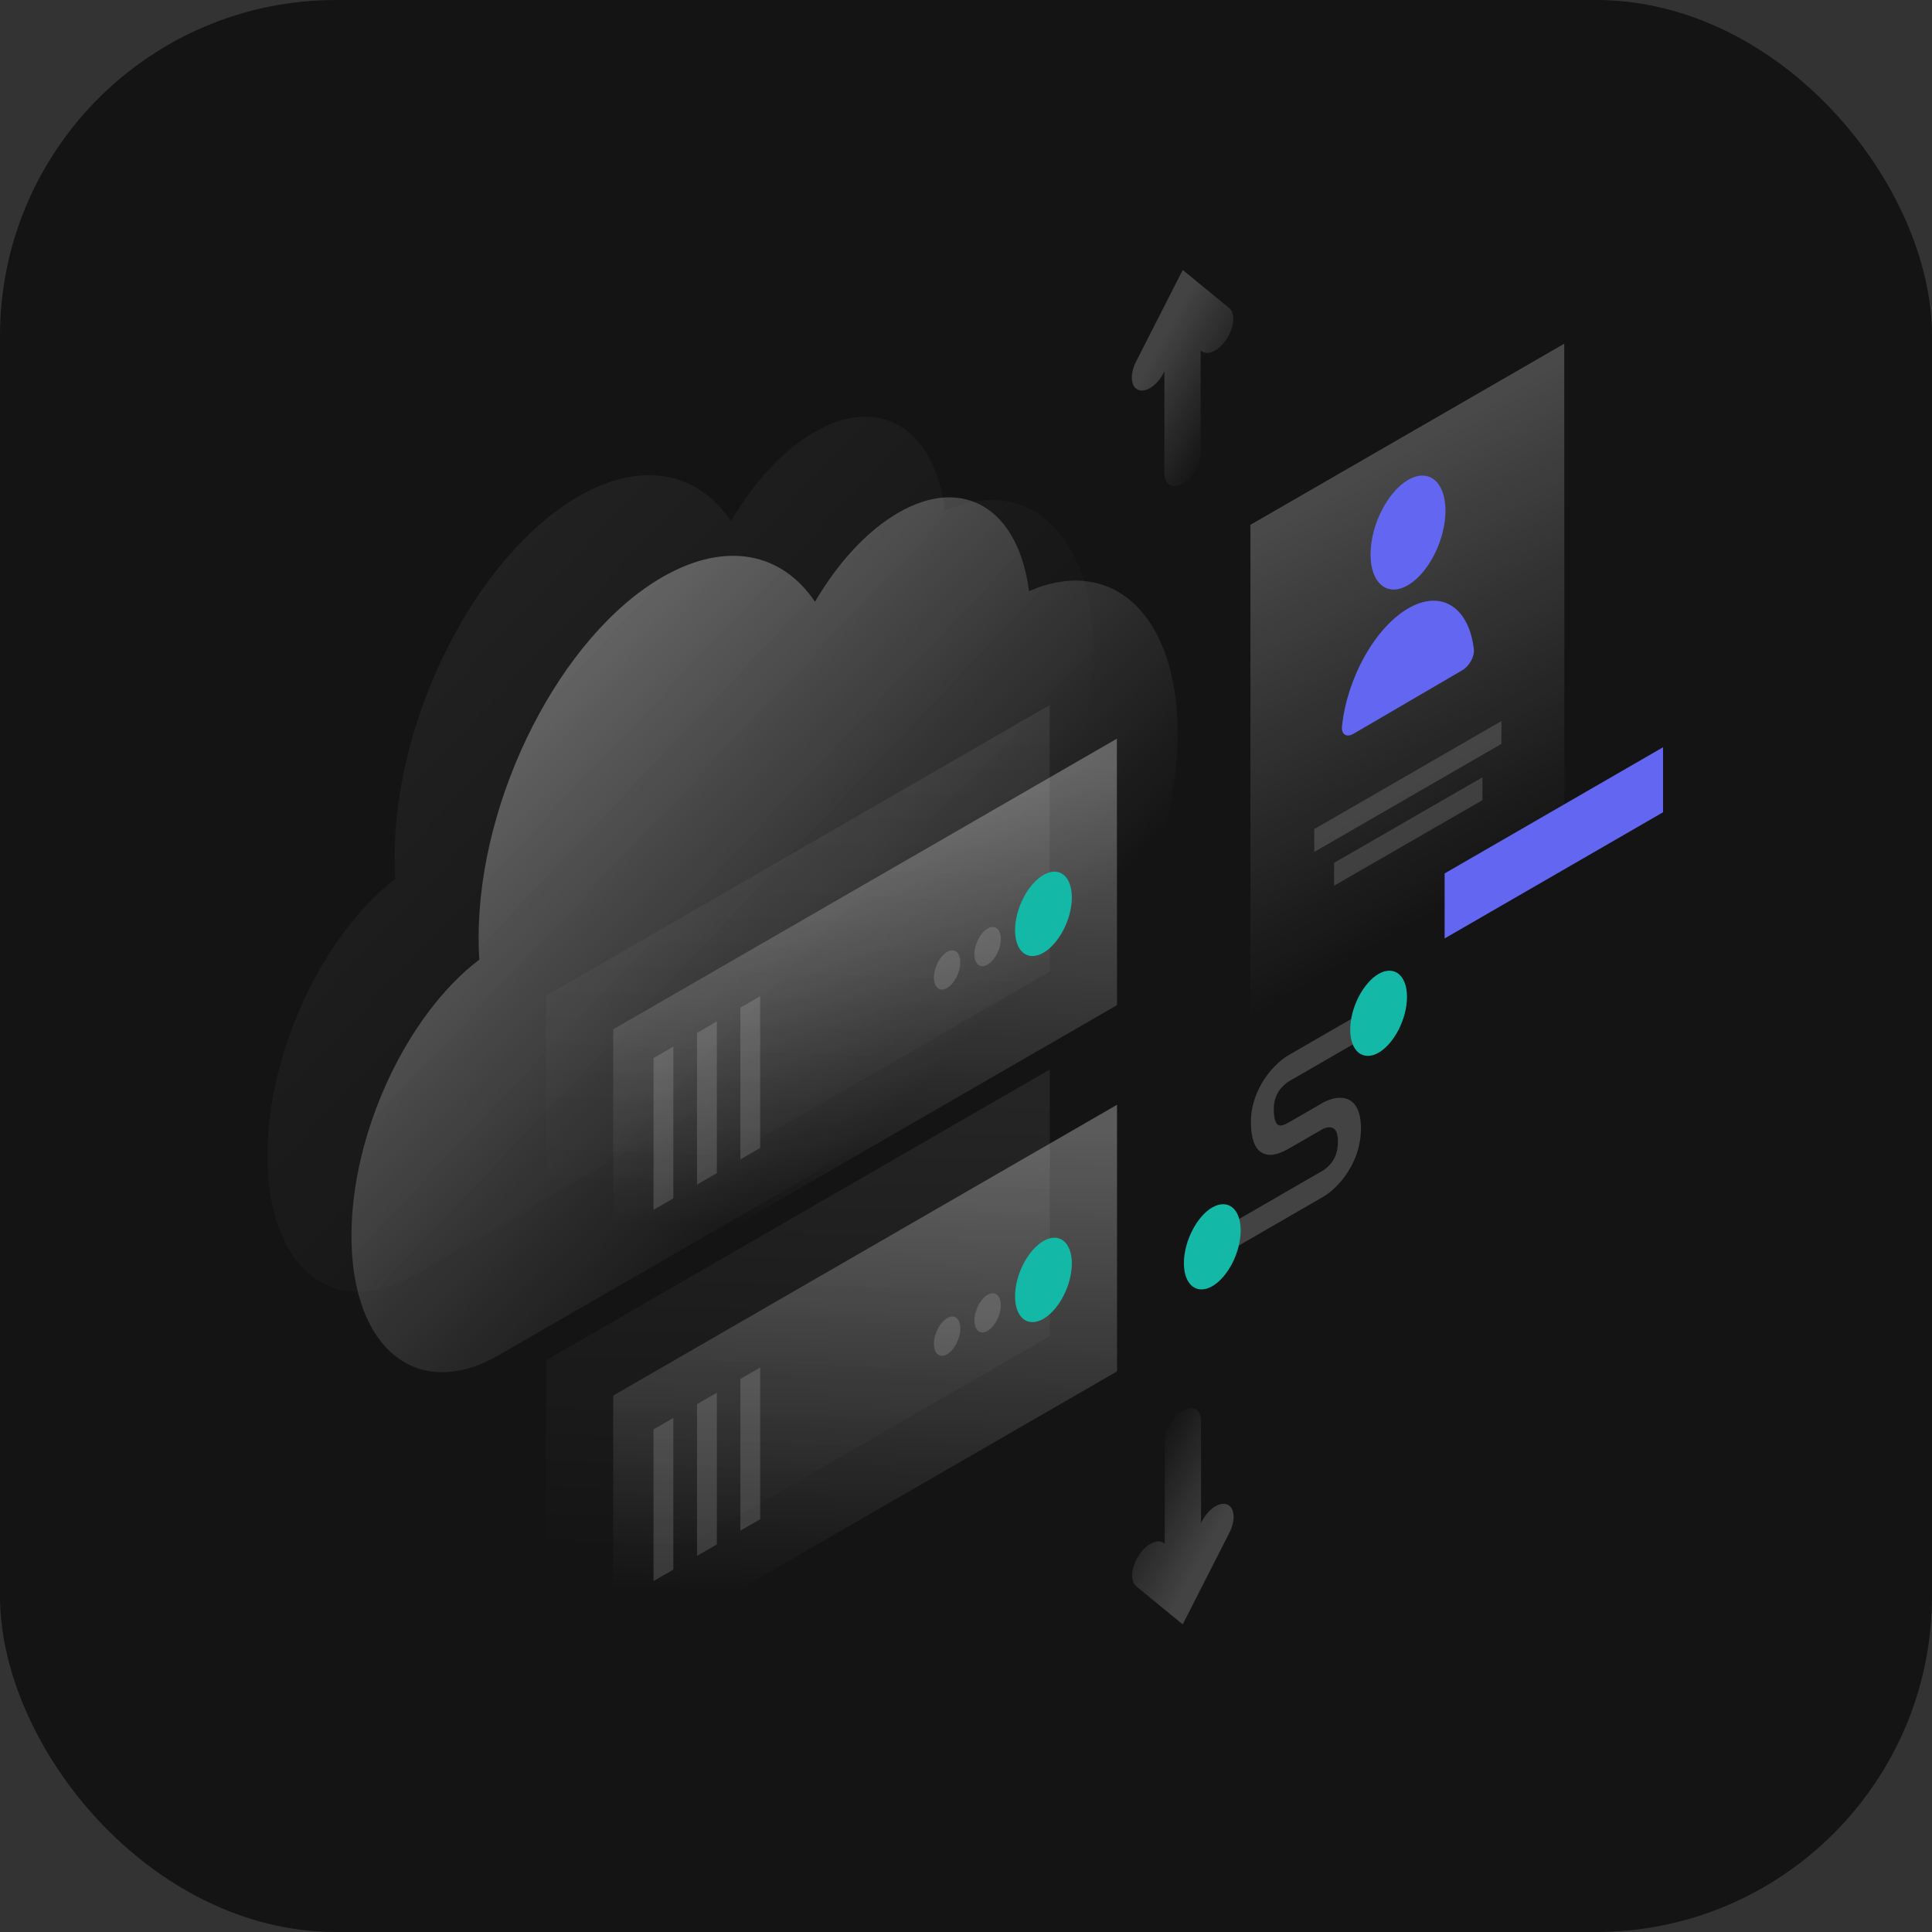 <svg width="1150" height="1150" viewBox="0 0 1150 1150" fill="none" xmlns="http://www.w3.org/2000/svg">
<rect x="0" y="0" width="1150" height="1150" fill="#333333" stroke="none"/>
<rect width="1150" height="1150" rx="200" fill="#141414"/>
<path opacity="0.4" d="M284.9 558C284.9 562.5 285 567 285.3 571.2C242.3 603.9 209.2 674 209.2 735.7C209.2 802.9 248.5 834.6 297 806.6C297.1 806.5 297.2 806.5 297.3 806.4L602 630.7C602.1 630.6 602.2 630.6 602.4 630.5C656.8 599 701 512.3 701 436.8C701 366.1 662.2 330.2 612.5 351.9C606.4 303.4 573.9 282.5 534.7 305.2C515.9 316.1 498.6 335.2 485.1 358.2C465.5 329 432.1 321.7 394.3 343.5C333.9 378.3 284.9 474.4 284.9 558Z" fill="url(#paint0_linear_287_661)"/>
<path opacity="0.07" d="M234.9 510C234.9 514.5 235 519 235.3 523.2C192.4 556 159.2 626.1 159.2 687.8C159.2 755 198.5 786.7 247 758.7C247.1 758.6 247.2 758.6 247.3 758.5L552 582.7C552.1 582.6 552.2 582.6 552.4 582.5C606.8 551 651 464.3 651 388.8C651 318.1 612.2 282.2 562.5 303.9C556.4 255.4 523.9 234.5 484.7 257.2C465.9 268.1 448.6 287.2 435.1 310.2C415.5 281 382.1 273.7 344.3 295.5C283.9 330.3 234.9 426.4 234.9 510Z" fill="url(#paint1_linear_287_661)"/>
<path opacity="0.2" d="M767.3 643.6L813.7 616.8V601.1L767.3 627.9C763.5 630.1 758 634.5 753.3 641.3C748.2 648.6 744.6 657.8 744.6 667.8C744.6 678.8 747.4 685.1 752.8 686.9C757.8 688.6 763.7 685.7 767.3 683.6L786.4 672.6L786.5 672.5C788.1 671.5 790.7 670.6 792.8 671.2C794.5 671.7 796.4 673.4 796.4 679.5C796.4 685.6 794.5 689.4 792.9 691.6C790.9 694.4 788.3 696.4 786.7 697.2L786.5 697.3L728.2 731V746.7L786.2 713.2C790.2 711.1 795.9 706.7 800.9 699.7C806.3 692.1 810.1 682.4 810.1 671.6C810.1 660.9 806.4 655.4 801.1 653.9C796.1 652.5 790.4 654.5 786.4 657L767.3 668C764.6 669.6 762.5 670.3 761.2 669.8C760.2 669.5 758.2 668 758.2 660C758.2 654.9 759.9 651.5 761.4 649.2C763.3 646.5 765.8 644.5 767.3 643.6Z" fill="white"/>
<path d="M803.7 612.9C803.7 625.8 811.3 631.9 820.6 626.6C829.9 621.2 837.5 606.4 837.5 593.4C837.5 580.5 829.9 574.4 820.6 579.7C811.3 585.1 803.7 600 803.7 612.9Z" fill="#14B8A6"/>
<path d="M704.7 751.9C704.7 764.8 712.3 770.9 721.6 765.6C730.9 760.2 738.5 745.4 738.5 732.4C738.5 719.5 730.9 713.4 721.6 718.7C712.3 724.1 704.7 739 704.7 751.9Z" fill="#14B8A6"/>
<path opacity="0.07" d="M624.8 419.7L325 592.7V751.4L624.9 578.3L624.8 419.7Z" fill="url(#paint2_linear_287_661)"/>
<path opacity="0.3" d="M664.8 439.7L365 612.7V771.4L664.9 598.3L664.8 439.7Z" fill="url(#paint3_linear_287_661)"/>
<path d="M638 534.2C638 547 630.4 561.7 621.1 567.1C611.8 572.5 604.2 566.5 604.2 553.7C604.2 540.9 611.8 526.2 621.1 520.8C630.4 515.4 638 521.4 638 534.2Z" fill="#14B8A6"/>
<path opacity="0.15" d="M595.7 558.9C595.7 564.8 592.2 571.7 587.8 574.2C583.5 576.7 580 573.9 580 568C580 562.1 583.5 555.2 587.9 552.7C592.2 550.2 595.7 553 595.7 558.9Z" fill="white"/>
<path opacity="0.15" d="M571.6 572.8C571.6 578.7 568.1 585.6 563.7 588.1C559.4 590.6 555.9 587.8 555.9 581.9C555.9 576 559.4 569.1 563.8 566.6C568.1 564.1 571.6 566.9 571.6 572.8Z" fill="white"/>
<path opacity="0.15" d="M440.7 599.8V690.1L452.5 683.3V593L440.7 599.8Z" fill="white"/>
<path opacity="0.15" d="M414.9 614.8V705.1L426.7 698.3V608L414.9 614.8Z" fill="white"/>
<path opacity="0.15" d="M389 629.8V720.1L400.8 713.3V623L389 629.8Z" fill="white"/>
<path opacity="0.07" d="M624.9 636.6L325 809.7V968.4L624.9 795.3V636.6Z" fill="url(#paint4_linear_287_661)"/>
<path opacity="0.3" d="M664.9 657.6L365 830.7V989.4L664.9 816.3V657.6Z" fill="url(#paint5_linear_287_661)"/>
<path d="M638 752.1C638 764.9 630.4 779.6 621.1 785C611.8 790.4 604.2 784.4 604.2 771.6C604.2 758.8 611.8 744.1 621.1 738.7C630.4 733.3 638 739.3 638 752.1Z" fill="#14B8A6"/>
<path opacity="0.15" d="M595.7 776.9C595.7 782.8 592.2 789.7 587.8 792.2C583.5 794.7 580 791.9 580 786C580 780.1 583.5 773.2 587.9 770.7C592.2 768.2 595.7 770.9 595.7 776.9Z" fill="white"/>
<path opacity="0.15" d="M571.6 790.8C571.6 796.7 568.1 803.6 563.7 806.1C559.4 808.6 555.9 805.8 555.9 799.9C555.9 794 559.4 787.1 563.8 784.6C568.1 782 571.7 784.8 571.6 790.8Z" fill="white"/>
<path opacity="0.15" d="M440.7 820.8V911.1L452.5 904.3V814L440.7 820.8Z" fill="white"/>
<path opacity="0.15" d="M414.9 835.8V926.1L426.7 919.3V829L414.9 835.8Z" fill="white"/>
<path opacity="0.15" d="M389 850.8V941.1L400.8 934.3V844L389 850.8Z" fill="white"/>
<path opacity="0.3" d="M931.1 204.6L744.3 312.4V658.7L931.2 550.8L931.1 204.6Z" fill="url(#paint6_linear_287_661)"/>
<path d="M815.8 330C815.8 347.3 825.8 355.5 838.1 348.3C850.4 341.1 860.4 321.3 860.4 304C860.4 286.7 850.4 278.5 838.1 285.7C825.8 292.9 815.8 312.7 815.8 330Z" fill="#6366F1"/>
<path d="M838.1 362.2C858 350.6 874.4 361.5 877.3 386.5C877.8 390.8 874.5 396.6 870.5 398.9L805.6 436.8C801.6 439.1 798.3 437.3 798.8 432.3C801.8 403.8 818.3 373.8 838.1 362.2Z" fill="#6366F1"/>
<path opacity="0.15" d="M893.7 429.2L782.3 493.5V507.1L893.7 442.8V429.2Z" fill="white"/>
<path opacity="0.15" d="M882.4 462.7L794.1 513.6V527.2L882.4 476.3V462.7Z" fill="white"/>
<path d="M859.9 519.9L989.9 444.8V483.5L859.9 558.6V519.9Z" fill="#6366F1"/>
<path opacity="0.2" d="M704 160.7L676.2 215.3C672.4 222.8 673 230.3 677.6 232.1C682.2 233.9 689 229.2 692.8 221.7L693.1 221V281.6C693.1 288.5 697.9 291.3 703.9 287.9C709.9 284.4 714.7 276.1 714.7 269.2V208.6L715 208.9C718.8 212 725.7 208.8 730.2 201.7C734.8 194.6 735.4 186.4 731.6 183.3L704 160.7Z" fill="url(#paint7_linear_287_661)"/>
<path opacity="0.2" d="M704 966.9L731.8 912.3C735.6 904.8 735 897.3 730.4 895.5C725.8 893.7 719 898.4 715.2 905.9L714.9 906.6V846C714.9 839.1 710.1 836.3 704.1 839.7C698.1 843.2 693.3 851.5 693.3 858.4V919L693 918.7C689.2 915.6 682.3 918.8 677.8 925.9C673.2 933 672.6 941.2 676.4 944.3L704 966.9Z" fill="url(#paint8_linear_287_661)"/>
<defs>
<linearGradient id="paint0_linear_287_661" x1="227.089" y1="367.035" x2="536.516" y2="660.534" gradientUnits="userSpaceOnUse">
<stop stop-color="white"/>
<stop offset="1" stop-color="white" stop-opacity="0"/>
</linearGradient>
<linearGradient id="paint1_linear_287_661" x1="177.078" y1="319.034" x2="486.505" y2="612.533" gradientUnits="userSpaceOnUse">
<stop stop-color="white"/>
<stop offset="1" stop-color="white" stop-opacity="0"/>
</linearGradient>
<linearGradient id="paint2_linear_287_661" x1="481.019" y1="432.391" x2="469.845" y2="713.11" gradientUnits="userSpaceOnUse">
<stop stop-color="white"/>
<stop offset="1" stop-color="white" stop-opacity="0"/>
</linearGradient>
<linearGradient id="paint3_linear_287_661" x1="521.021" y1="452.391" x2="509.847" y2="733.11" gradientUnits="userSpaceOnUse">
<stop stop-color="white"/>
<stop offset="1" stop-color="white" stop-opacity="0"/>
</linearGradient>
<linearGradient id="paint4_linear_287_661" x1="481.041" y1="649.324" x2="469.867" y2="930.042" gradientUnits="userSpaceOnUse">
<stop stop-color="white"/>
<stop offset="1" stop-color="white" stop-opacity="0"/>
</linearGradient>
<linearGradient id="paint5_linear_287_661" x1="521.043" y1="670.323" x2="509.869" y2="951.042" gradientUnits="userSpaceOnUse">
<stop stop-color="white"/>
<stop offset="1" stop-color="white" stop-opacity="0"/>
</linearGradient>
<linearGradient id="paint6_linear_287_661" x1="724.258" y1="235.034" x2="890.168" y2="522.475" gradientUnits="userSpaceOnUse">
<stop stop-color="white"/>
<stop offset="1" stop-color="white" stop-opacity="0"/>
</linearGradient>
<linearGradient id="paint7_linear_287_661" x1="684.205" y1="215.776" x2="734.925" y2="244.05" gradientUnits="userSpaceOnUse">
<stop stop-color="white"/>
<stop offset="1" stop-color="white" stop-opacity="0"/>
</linearGradient>
<linearGradient id="paint8_linear_287_661" x1="723.824" y1="911.861" x2="673.104" y2="883.587" gradientUnits="userSpaceOnUse">
<stop stop-color="white"/>
<stop offset="1" stop-color="white" stop-opacity="0"/>
</linearGradient>
</defs>
</svg>
